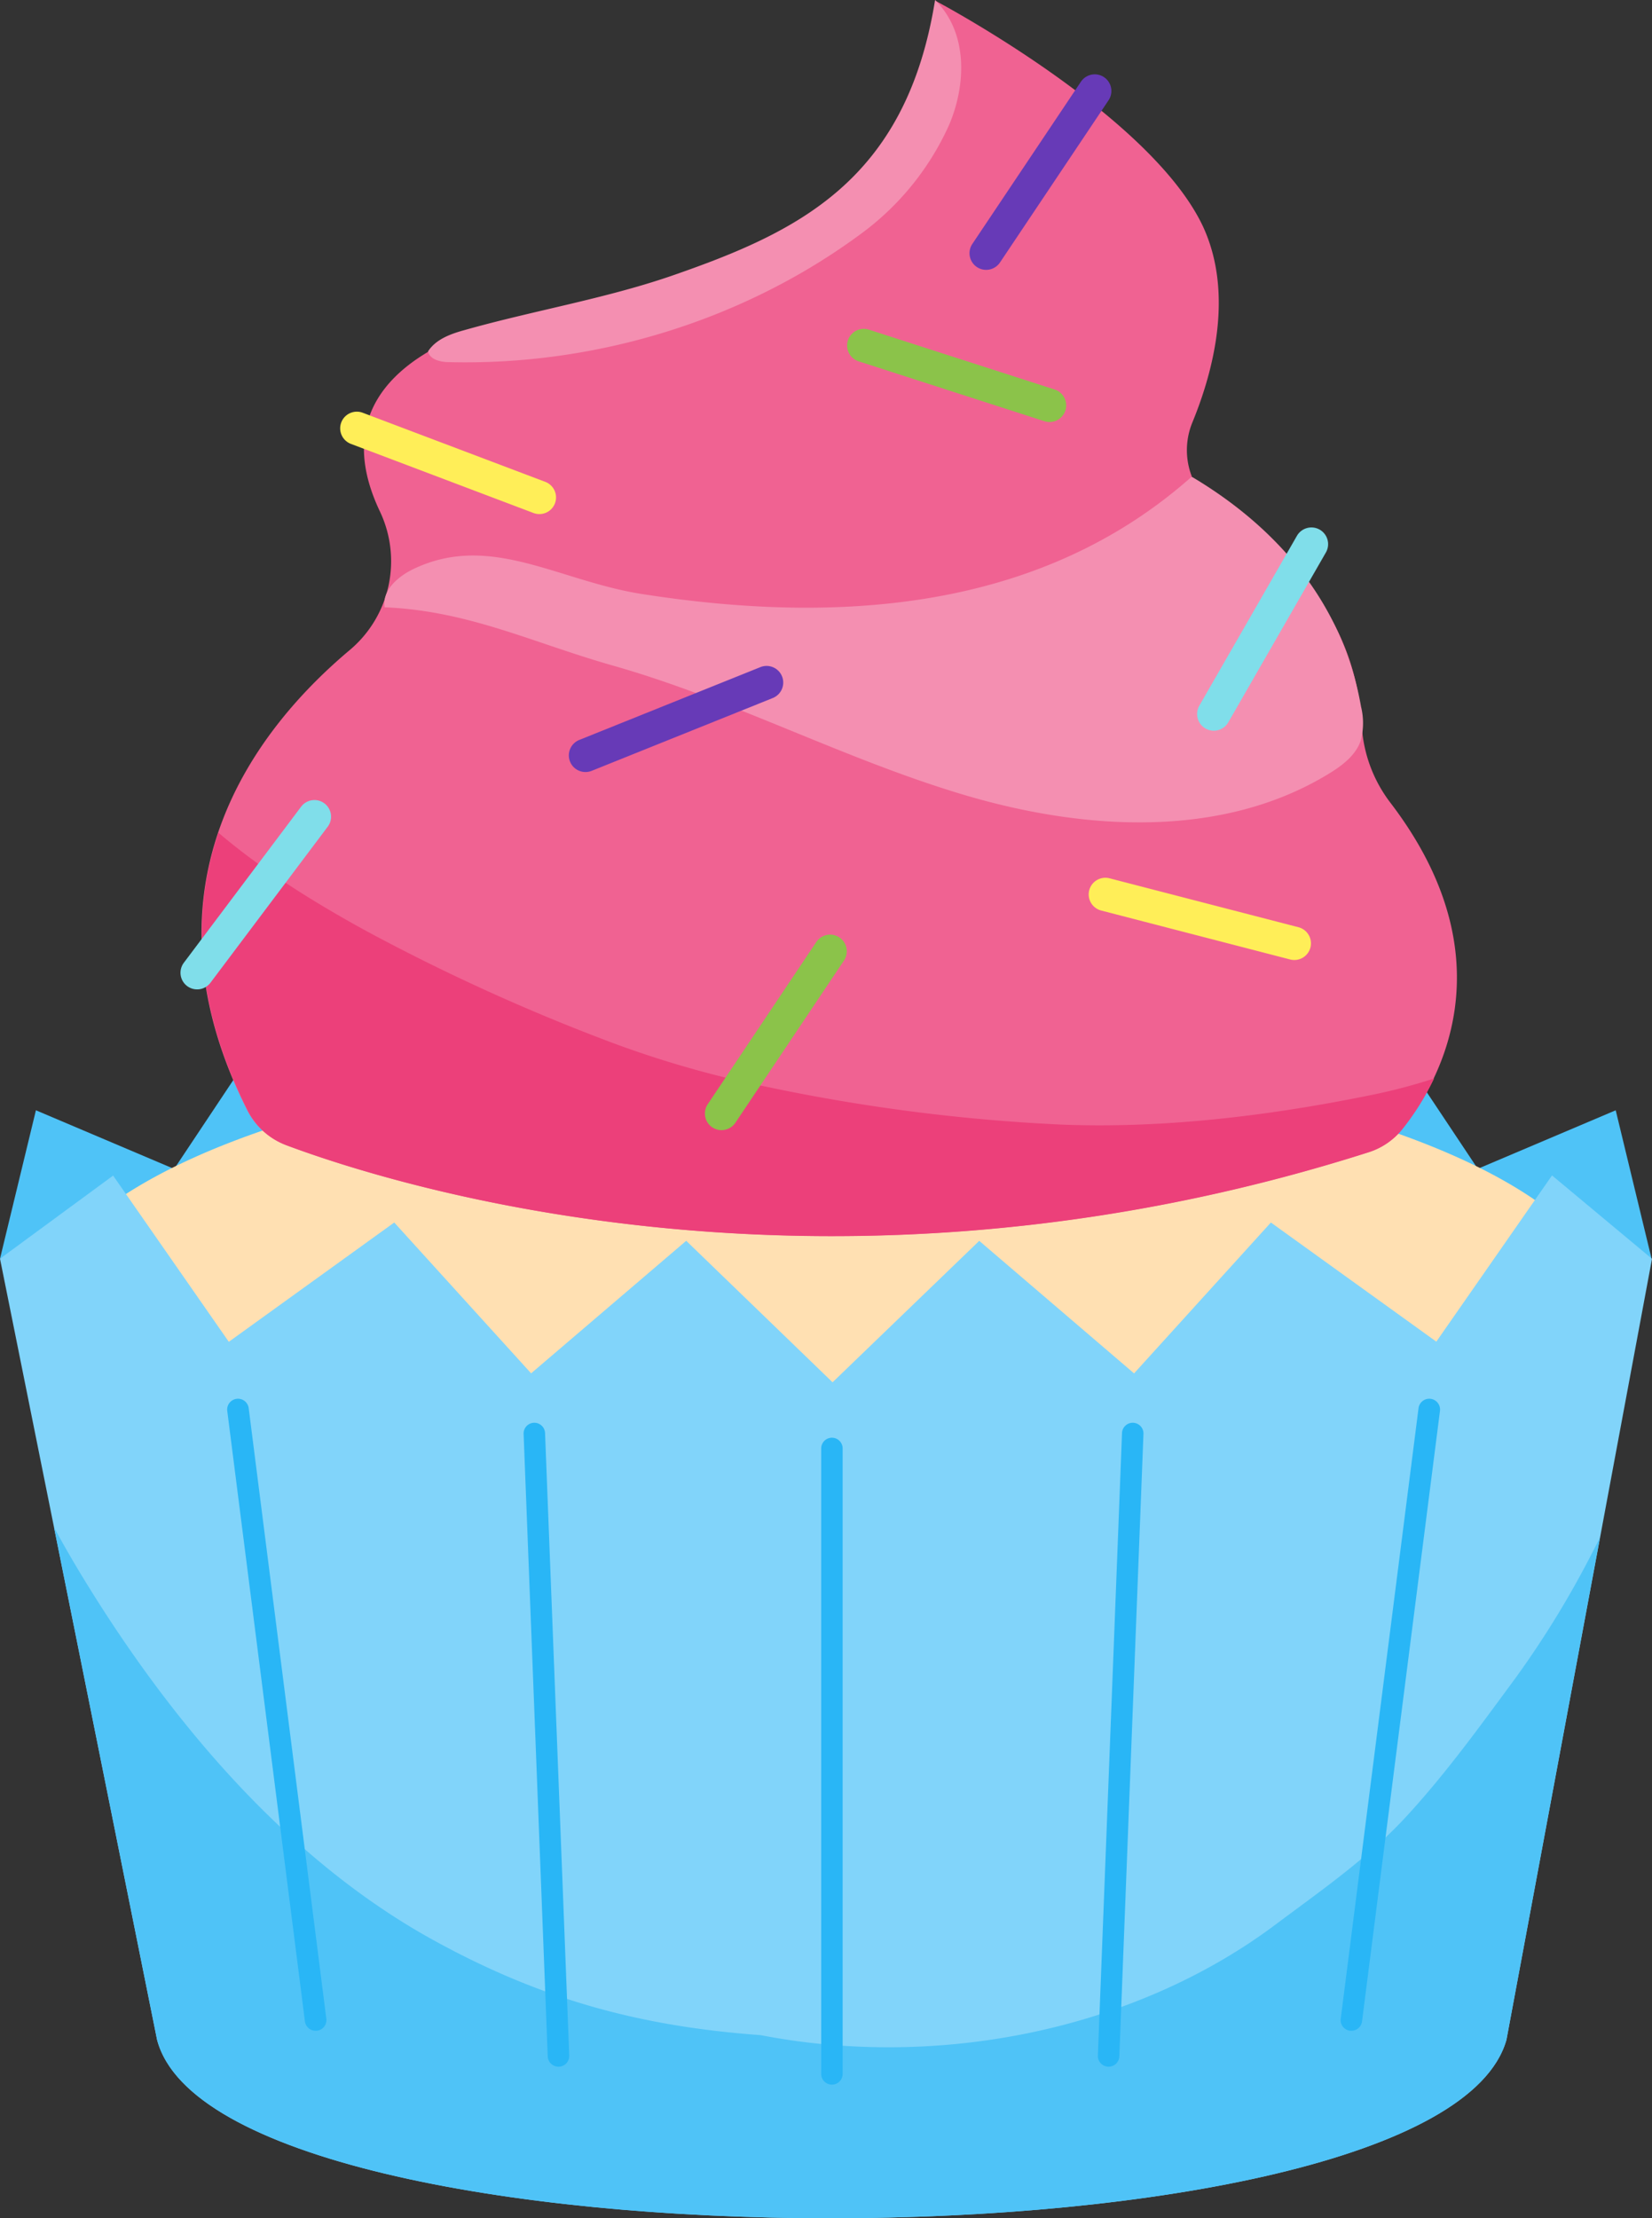 <?xml version="1.0" encoding="UTF-8" standalone="no"?>
<svg xmlns="http://www.w3.org/2000/svg"
    viewBox="0 0 308.15 413.71"
    width="148.969"
    height="200">
    <rect x="0" y="0" width="308.15" height="413.71" fill="#333333" stroke="none"/>
    <path fill="#4fc3f7" d="M34.33,218.79l-27.63,-11.72l-6.7,27.68l34.33,-15.96z"/>
    <path fill="#4fc3f7" d="M273.75,218.79l27.63,-11.72l6.69,27.68l-34.32,-15.96z"/>
    <path fill="#4fc3f7" d="M27.22,225.91l20.35,-30.56l29.24,22.58l24.1,-27.94l27.32,24.84l25.84,-26.36l25.85,26.36l27.32,-24.84l24.1,27.94l29.24,-22.58l20.35,30.56"/>
    <path fill="#03a9f4" d="M280.93,233.84l-20.35,30.57l-29.24,-22.59l-24.1,27.95l-27.32,-24.84l-25.85,26.36l-25.84,-26.36l-27.32,24.84l-24.1,-27.95l-29.24,22.59l-20.35,-30.57"/>
    <path fill="#ffe0b2" d="M6.72,245.77a147.35,49.81 0,1 0,294.7 0a147.35,49.81 0,1 0,-294.7 0z"/>
    <path fill="#81d4fa" d="M308.15,234.77 L289.5,219.22l-21.58,31L237.06,228l-25.52,28.14 -28.88,-24.72L155.3,257.8 128,231.41 99.07,256.13 73.54,228 42.68,250.25l-21.58,-31L0,234.75 29.3,380.43C41,424.8 268.46,424.8 281,380.43Z"/>
    <path fill="#4fc3f7" d="M296.79,290a177.71,177.71 0,0 1,-14.08 22.93c-6.49,8.8 -12.95,17.78 -20.38,25.84 -7.2,7.83 -16.18,14 -24.61,20.32 -26.6,19.82 -63.2,26.79 -95.82,20.47C119.55,377.93 101.2,373 81.14,362c-27.72,-15.16 -49.54,-41.31 -65.72,-67.86 -1.86,-3.05 -3.63,-6.14 -5.34,-9.27L29.3,380.43C41,424.8 268.46,424.8 281,380.43l17.45,-93.7C297.92,287.82 297.36,288.91 296.79,290Z"/>
    <path fill="#29b6f6" d="M58.88,378.74a2,2 0,0 1,-2 -1.74L42.39,263.14a2,2 0,1 1,4 -0.51L60.87,376.49a2,2 0,0 1,-1.73 2.24Z"/>
    <path fill="#29b6f6" d="M104.17,385.44a2,2 0,0 1,-2 -1.92l-4.5,-116.09a2,2 0,1 1,4 -0.16l4.51,116.09a2,2 0,0 1,-1.92 2.08Z"/>
    <path fill="#29b6f6" d="M252.08,378.74h-0.26a2,2 0,0 1,-1.73 -2.24L264.6,262.63a2,2 0,1 1,4 0.51L254.06,377A2,2 0,0 1,252.08 378.74Z"/>
    <path fill="#29b6f6" d="M206.79,385.44h-0.08a2,2 0,0 1,-1.92 -2.08l4.5,-116.09a2,2 0,0 1,4 0.16l-4.5,116.09A2,2 0,0 1,206.79 385.44Z"/>
    <path fill="#29b6f6" d="M155.18,388.79a2,2 0,0 1,-2 -2V270.14a2,2 0,0 1,4 0V386.79A2,2 0,0 1,155.18 388.79Z"/>
    <path fill="#f06292" d="M174.42,0.11S186.94,47.44 104,57.92c0,0 -48.29,5.29 -33.19,37.35a21.64,21.64 0,0 1,-5.47 25.88C47.92,135.74 24.89,164.84 46.08,207a13.44,13.44 0,0 0,7.28 6.57c20.12,7.53 101.54,33.31 201.88,1.32a13.21,13.21 0,0 0,6.3 -4.34c6.57,-8.21 20.38,-31.37 -2.24,-60.91A26.16,26.16 0,0 1,254 135.12c-0.51,-9.9 -4.73,-27.17 -25.88,-39.45a13.57,13.57 0,0 1,-5.69 -16.92c4,-9.75 7.66,-24.1 2,-36.44C214.6,21.28 174.42,0.11 174.42,0.11Z"/>
    <path fill="#ec407a" d="M256,204.18c-18.82,3.85 -38.66,6.32 -58,5.56a342.08,342.08 0,0 1,-54.75 -7,191.23 191.23,0 0,1 -31,-9 372.7,372.7 0,0 1,-43.43 -19.84c-9.64,-5.25 -19.52,-11.32 -28.07,-18.59 -4.75,14.09 -4.81,31.38 5.4,51.71a13.44,13.44 0,0 0,7.28 6.57c20.12,7.53 101.54,33.31 201.88,1.31a13.12,13.12 0,0 0,6.3 -4.33,48.91 48.91,0 0,0 5.89,-9.43A105.18,105.18 0,0 1,256 204.18Z"/>
    <path fill="#f48fb1" d="M222.18,89c-28,24.79 -65.43,27.57 -102.41,21.79 -15.62,-2.44 -28.25,-11.48 -42.54,-4.72 -2.93,1.38 -6,4 -5.48,7.19 15.75,0.68 27.44,6.57 42.6,10.88 22.47,6.38 43.32,17.56 65.72,24.18s48,8.13 67.88,-4.07c2.46,-1.51 4.94,-3.39 5.87,-6.13a12.71,12.71 0,0 0,0.06 -6.31c-3.28,-18.77 -15,-33 -31.43,-42.81"/>
    <path fill="#673ab7" d="M108.057,137.999L141.83,124.422A3.105,3.11 68.099,0 1,145.874 126.143L145.874,126.143A3.105,3.11 68.099,0 1,144.146 130.184L110.373,143.761A3.105,3.11 68.099,0 1,106.329 142.04L106.329,142.04A3.105,3.11 68.099,0 1,108.057 137.999z"/>
    <path fill="#ffee58" d="M63.656,78.785L63.656,78.785A3.105,3.11 110.731,0 1,67.664 76.982L101.707,89.866A3.105,3.11 110.731,0 1,103.517 93.871L103.517,93.871A3.105,3.11 110.731,0 1,99.509 95.674L65.466,82.79A3.105,3.11 110.731,0 1,63.656 78.785z"/>
    <path fill="#80deea" d="M223.715,131.605L241.916,99.937A3.121,3.116 119.885,0 1,246.172 98.784L246.172,98.784A3.121,3.116 119.885,0 1,247.318 103.042L229.118,134.71A3.121,3.116 119.885,0 1,224.862 135.864L224.862,135.864A3.121,3.116 119.885,0 1,223.715 131.605z"/>
    <path fill="#8bc34a" d="M158.163,63.484L158.163,63.484A3.105,3.11 107.861,0 1,162.076 61.482L196.722,72.646A3.105,3.11 107.861,0 1,198.729 76.555L198.729,76.555A3.105,3.11 107.861,0 1,194.817 78.557L160.171,67.393A3.105,3.11 107.861,0 1,158.163 63.484z"/>
    <path fill="#673ab7" d="M181.372,45.493L201.621,15.246A3.11,3.105 123.799,0 1,205.931 14.389L205.931,14.389A3.11,3.105 123.799,0 1,206.781 18.7L186.532,48.948A3.11,3.105 123.799,0 1,182.222 49.805L182.222,49.805A3.11,3.105 123.799,0 1,181.372 45.493z"/>
    <path fill="#8bc34a" d="M132.014,205.938L152.263,175.691A3.11,3.105 123.799,0 1,156.574 174.834L156.574,174.834A3.11,3.105 123.799,0 1,157.424 179.145L137.175,209.393A3.11,3.105 123.799,0 1,132.864 210.25L132.864,210.25A3.11,3.105 123.799,0 1,132.014 205.938z"/>
    <path fill="#ffee58" d="M203.177,166.031L203.177,166.031A3.105,3.11 104.521,0 1,206.966 163.805L242.204,172.931A3.105,3.11 104.521,0 1,244.436 176.716L244.436,176.716A3.105,3.11 104.521,0 1,240.647 178.942L205.409,169.816A3.105,3.11 104.521,0 1,203.177 166.031z"/>
    <path fill="#80deea" d="M34.294,179.55L56.164,150.453A3.11,3.105 126.929,0 1,60.515 149.832L60.515,149.832A3.11,3.105 126.929,0 1,61.128 154.184L39.258,183.281A3.11,3.105 126.929,0 1,34.907 183.902L34.907,183.902A3.11,3.105 126.929,0 1,34.294 179.55z"/>
    <path fill="#f48fb1" d="M174.6,0.19c5.85,5.93 5.7,15.41 2.45,23.08a51.17,51.17 0,0 1,-16 20c-22,16.43 -49.79,24.94 -77.21,24.27 -1.61,0 -3.64,-0.43 -4,-2 1.47,-2.29 4.27,-3.29 6.89,-4 12.66,-3.58 26,-5.8 38.46,-10.07C148.61,43.36 169,33.86 174.42,0"/>
</svg>
